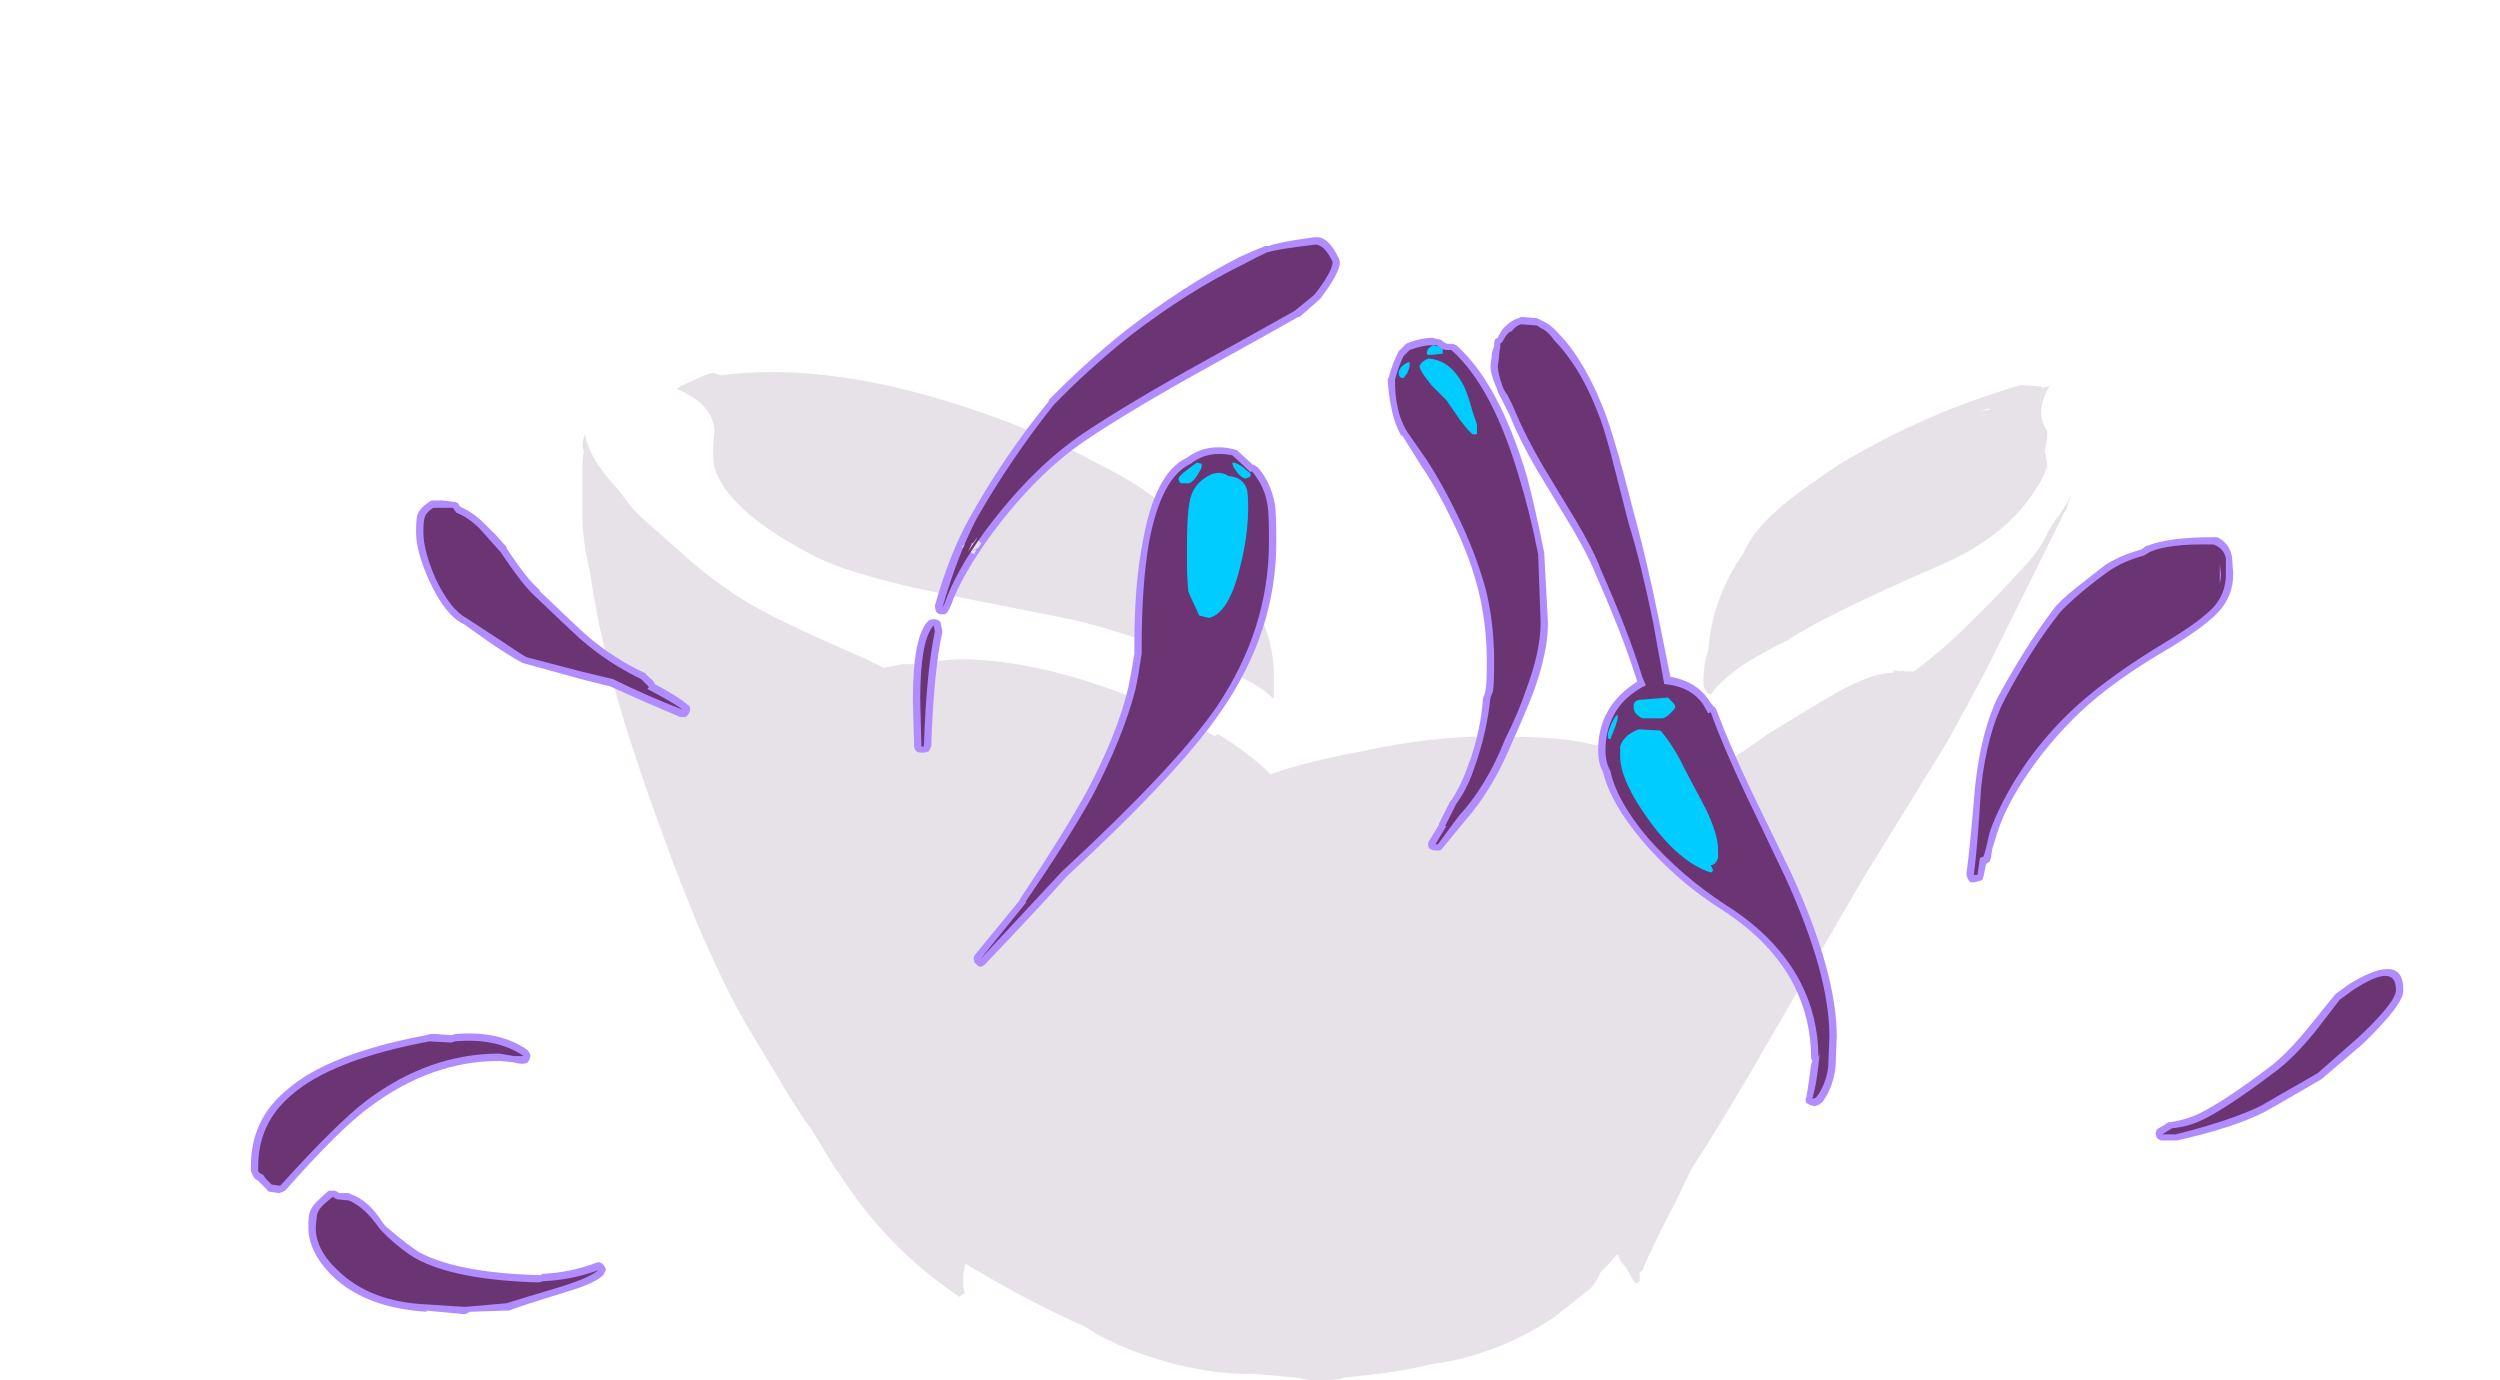<?xml version="1.0" encoding="UTF-8" standalone="no"?>
<svg xmlns:ffdec="https://www.free-decompiler.com/flash" xmlns:xlink="http://www.w3.org/1999/xlink" ffdec:objectType="frame" height="394.7px" width="715.05px" xmlns="http://www.w3.org/2000/svg">
  <g transform="matrix(1.0, 0.0, 0.0, 1.0, 390.95, 317.1)">
    <use ffdec:characterId="3003" height="41.2" transform="matrix(7.0, 0.0, 0.0, 7.0, -224.35, -210.8)" width="60.85" xlink:href="#shape0"/>
    <use ffdec:characterId="3002" height="44.0" transform="matrix(7.0, 0.0, 0.0, 7.0, -319.2, -249.2)" width="87.95" xlink:href="#shape1"/>
  </g>
  <defs>
    <g id="shape0" transform="matrix(1.0, 0.0, 0.0, 1.0, 31.05, 25.4)">
      <path d="M18.3 -14.5 L18.25 -14.45 Q17.3 -14.0 16.5 -13.5 15.45 -12.8 15.05 -12.2 15.0 -12.25 14.95 -12.25 14.75 -12.4 14.75 -12.7 14.75 -13.5 14.95 -14.0 15.1 -16.15 16.4 -18.0 16.95 -19.35 19.35 -20.95 20.2 -21.6 21.15 -22.1 24.15 -23.8 27.7 -24.85 L28.5 -24.8 28.55 -24.8 28.6 -24.75 28.9 -24.8 Q28.55 -24.25 28.55 -23.7 28.55 -23.4 28.75 -23.05 L28.8 -22.95 28.8 -22.7 28.7 -22.15 Q28.8 -21.8 28.8 -21.5 28.6 -20.95 28.3 -20.55 27.1 -18.65 24.45 -17.5 20.05 -15.6 18.3 -14.5 M9.85 -10.25 L10.3 -10.15 10.8 -10.15 Q12.9 -9.45 14.3 -8.5 L15.6 -9.4 16.4 -9.9 17.4 -10.6 Q20.0 -12.2 20.5 -12.45 21.75 -13.1 22.5 -13.1 L22.55 -13.2 22.85 -13.15 22.85 -13.2 23.0 -13.15 23.35 -13.15 Q24.5 -14.0 25.55 -15.05 26.6 -16.05 28.1 -17.7 L28.55 -18.3 29.0 -19.15 Q29.35 -19.6 29.65 -20.1 L29.8 -20.4 29.55 -19.7 29.5 -19.65 26.4 -13.4 Q25.85 -12.35 24.95 -10.7 L24.7 -10.25 21.25 -4.65 16.55 3.45 Q15.35 5.5 14.25 7.2 L13.65 8.45 Q12.6 10.45 12.25 11.35 L12.15 11.4 12.15 11.75 12.1 11.8 12.0 11.85 Q11.9 11.8 11.7 11.4 L11.55 11.15 Q11.35 11.0 11.25 10.65 10.95 11.0 10.55 11.4 10.4 11.75 10.15 12.05 9.9 12.25 8.7 13.2 7.7 13.9 6.35 14.45 4.95 15.0 3.65 15.15 2.3 15.5 0.05 15.7 -0.05 15.8 -0.65 15.8 L-1.35 15.8 -1.9 15.7 -3.6 15.55 Q-5.85 15.6 -8.45 14.65 -9.75 14.15 -10.55 13.6 -12.55 12.75 -15.4 11.05 -15.6 11.85 -15.4 12.3 L-15.5 12.25 -15.5 12.3 -15.65 12.4 Q-18.65 10.4 -20.6 7.3 L-20.7 7.2 -21.7 5.55 Q-22.2 4.9 -22.9 3.7 L-23.95 1.95 Q-24.95 0.35 -25.85 -1.7 -26.4 -2.85 -27.35 -5.35 -28.95 -9.6 -29.75 -12.5 -30.45 -15.1 -30.75 -17.25 -31.05 -18.5 -31.05 -19.45 L-31.05 -21.7 -31.0 -22.15 -31.05 -22.35 Q-31.05 -22.6 -30.95 -22.85 -30.75 -21.8 -29.65 -20.65 L-28.95 -19.75 -28.7 -19.5 -27.35 -18.3 Q-25.6 -16.7 -24.1 -15.85 -22.8 -15.1 -19.45 -13.65 L-18.75 -13.3 -17.95 -13.45 -17.5 -13.45 -17.15 -13.55 -16.9 -13.55 -15.7 -13.65 Q-12.35 -13.65 -8.1 -11.9 -6.55 -11.25 -5.2 -10.5 L-5.1 -10.6 Q-4.65 -10.35 -3.85 -9.75 -3.15 -9.2 -2.95 -8.95 -1.35 -9.5 0.85 -9.9 3.65 -10.5 6.0 -10.5 8.6 -10.5 9.85 -10.25 M26.45 -23.85 L26.4 -23.9 26.1 -23.8 26.45 -23.85 M-27.2 -24.7 Q-27.1 -24.8 -26.5 -25.05 -25.9 -25.35 -25.7 -25.35 L-25.4 -25.25 Q-20.85 -25.85 -14.8 -23.75 -12.3 -22.9 -10.1 -21.7 -8.1 -20.7 -7.35 -19.95 -5.1 -18.45 -3.9 -16.5 -2.8 -14.7 -2.8 -13.0 -2.8 -12.3 -2.8 -12.1 L-2.85 -12.05 -3.0 -12.2 Q-3.4 -12.6 -4.85 -13.25 -5.5 -13.5 -6.05 -13.65 L-7.05 -14.0 Q-9.45 -14.95 -11.45 -15.35 -16.05 -16.25 -17.4 -16.55 -20.25 -17.2 -21.45 -17.8 -24.9 -19.55 -25.6 -21.3 -25.8 -21.8 -25.65 -23.0 -25.75 -24.1 -27.2 -24.7" fill="#48234f" fill-opacity="0.129" fill-rule="evenodd" stroke="none"/>
    </g>
    <g id="shape1" transform="matrix(1.0, 0.0, 0.0, 1.0, 45.6, 35.6)">
      <path d="M5.75 -32.05 Q6.0 -32.25 6.2 -32.3 L6.3 -32.35 6.95 -32.3 7.35 -32.1 Q7.65 -31.9 7.9 -31.6 8.3 -31.2 8.7 -30.55 9.3 -29.6 9.8 -28.25 10.05 -27.55 10.45 -26.1 L11.0 -24.0 Q11.45 -22.35 11.95 -19.9 L12.4 -17.65 Q13.5 -17.45 14.0 -16.65 L14.15 -16.45 Q14.25 -16.4 14.3 -16.25 14.8 -14.9 15.75 -12.9 L17.35 -9.6 Q19.2 -5.55 19.2 -2.95 L19.15 -1.7 Q19.05 -0.85 18.6 -0.25 18.5 -0.2 18.45 -0.15 L18.3 -0.1 18.1 -0.15 Q18.0 -0.2 17.95 -0.25 17.9 -0.35 17.95 -0.45 18.05 -0.95 18.15 -1.8 L18.2 -1.95 Q18.15 -2.05 18.15 -2.1 18.15 -3.65 17.45 -5.05 16.55 -6.8 14.55 -8.1 12.65 -9.3 11.25 -10.95 9.95 -12.5 9.65 -13.75 9.45 -14.1 9.45 -14.65 9.45 -15.55 9.85 -16.25 10.25 -16.95 11.05 -17.45 L11.0 -17.6 Q10.45 -19.35 9.3 -21.95 9.0 -22.7 8.25 -23.95 L6.95 -26.1 Q6.25 -27.3 5.85 -28.3 L5.5 -29.0 Q5.35 -29.25 5.3 -29.45 5.05 -30.0 5.05 -30.35 L5.1 -30.75 Q5.1 -30.9 5.2 -31.15 L5.2 -31.25 Q5.2 -31.35 5.25 -31.45 L5.35 -31.5 Q5.5 -31.85 5.7 -32.0 L5.75 -32.05 M2.7 -31.5 L2.85 -31.45 Q2.95 -31.45 3.05 -31.4 3.15 -31.3 3.3 -31.25 L3.45 -31.25 Q3.55 -31.25 3.65 -31.2 5.4 -29.65 6.55 -25.8 6.9 -24.45 7.25 -22.7 L7.25 -22.65 7.4 -19.85 Q7.4 -18.65 6.8 -17.0 6.45 -16.1 5.95 -15.0 5.15 -13.05 4.0 -11.75 L3.1 -10.65 3.0 -10.55 2.8 -10.55 Q2.7 -10.55 2.6 -10.6 2.5 -10.65 2.5 -10.8 2.5 -10.9 2.55 -10.95 L2.95 -11.6 2.95 -11.65 3.4 -12.55 3.45 -12.6 Q3.85 -13.2 4.15 -14.05 4.65 -15.4 4.75 -16.8 L4.8 -16.9 4.85 -17.1 Q4.9 -17.3 4.9 -18.3 4.9 -19.8 4.55 -21.2 4.2 -22.6 3.45 -24.1 2.85 -25.35 2.2 -26.3 L1.45 -27.5 1.4 -27.5 Q1.1 -28.05 1.0 -28.65 0.9 -29.05 0.85 -29.8 L0.9 -29.9 Q1.05 -30.45 1.25 -30.85 L1.3 -30.95 1.6 -31.25 1.7 -31.3 Q2.25 -31.5 2.7 -31.5 M35.35 -22.55 L35.4 -21.85 Q35.4 -20.95 34.8 -20.3 34.3 -19.75 32.85 -18.85 30.6 -17.55 29.25 -16.3 27.8 -14.95 26.75 -13.3 26.05 -12.2 25.75 -11.25 L25.55 -10.6 25.5 -10.25 25.45 -10.1 25.3 -10.0 25.2 -9.5 25.15 -9.35 Q25.05 -9.3 25.0 -9.3 L24.85 -9.25 24.65 -9.25 24.55 -9.4 Q24.5 -9.5 24.5 -9.6 24.65 -10.7 24.85 -13.15 25.1 -15.45 25.8 -16.85 26.95 -18.95 28.05 -20.4 28.25 -20.7 29.0 -21.3 L30.15 -22.2 Q30.75 -22.6 31.65 -22.85 L31.85 -23.0 31.9 -23.0 Q32.75 -23.35 34.6 -23.35 L34.75 -23.35 Q35.25 -23.1 35.35 -22.55 M34.4 -22.7 L34.55 -22.6 34.65 -22.85 34.6 -22.85 34.6 -22.8 34.4 -22.7 M39.55 -4.65 L39.6 -4.7 40.15 -5.1 Q41.15 -5.7 41.65 -5.7 42.35 -5.75 42.35 -4.85 42.4 -4.3 40.7 -2.65 L39.0 -1.2 Q36.85 0.05 36.65 0.15 35.35 0.8 33.1 1.3 L32.5 1.3 Q32.4 1.3 32.35 1.25 32.25 1.2 32.25 1.1 32.2 1.0 32.25 0.95 32.25 0.85 32.35 0.8 32.55 0.7 32.75 0.55 L32.85 0.55 Q33.45 0.45 33.9 0.25 34.9 -0.2 36.95 -1.75 37.65 -2.3 38.5 -3.35 L39.55 -4.65 M-13.0 -28.95 Q-11.6 -30.4 -9.85 -31.8 -7.45 -33.65 -5.2 -34.8 -4.65 -35.05 -4.15 -35.25 L-4.0 -35.25 Q-3.65 -35.4 -2.2 -35.6 L-2.15 -35.6 Q-1.6 -35.7 -1.15 -34.75 L-1.1 -34.6 Q-1.1 -34.15 -1.9 -33.1 L-1.95 -33.05 -2.75 -32.35 -2.8 -32.35 Q-4.3 -31.5 -6.3 -30.4 -9.65 -28.55 -11.5 -27.3 -13.5 -25.95 -15.35 -23.45 -16.55 -21.8 -17.0 -20.55 L-17.1 -20.35 Q-17.15 -20.25 -17.25 -20.2 L-17.45 -20.2 Q-17.55 -20.25 -17.6 -20.3 -17.65 -20.45 -17.65 -20.55 -17.05 -22.7 -16.2 -24.2 -14.8 -26.7 -13.0 -28.9 L-13.0 -28.95 M-29.45 -17.75 L-29.3 -17.6 Q-29.1 -17.45 -29.1 -17.35 -28.15 -16.85 -27.75 -16.5 -27.65 -16.45 -27.65 -16.35 -27.65 -16.25 -27.7 -16.15 -27.75 -16.05 -27.85 -16.0 L-28.05 -16.0 Q-29.6 -16.65 -30.9 -17.25 L-32.1 -17.55 -34.45 -18.2 Q-34.55 -18.2 -35.7 -18.95 L-36.9 -19.8 Q-37.65 -20.15 -38.3 -21.55 -38.85 -22.75 -38.85 -23.55 -38.85 -24.05 -38.8 -24.25 -38.7 -24.55 -38.3 -24.8 -38.25 -24.85 -38.15 -24.85 L-37.75 -24.85 -37.35 -24.8 Q-37.25 -24.8 -37.15 -24.75 L-37.05 -24.6 Q-36.5 -24.35 -36.05 -23.9 L-35.6 -23.45 -35.15 -22.95 -35.15 -22.9 Q-34.3 -21.6 -33.8 -21.2 L-33.8 -21.15 Q-32.6 -20.0 -31.95 -19.4 -30.8 -18.4 -29.5 -17.8 L-29.45 -17.75 M-38.05 -3.05 L-37.4 -3.0 -37.25 -3.05 Q-35.45 -3.2 -34.3 -2.4 L-34.2 -2.25 Q-34.15 -2.15 -34.2 -2.1 -34.2 -2.0 -34.25 -1.95 -34.35 -1.75 -34.9 -1.9 L-35.45 -1.95 Q-38.2 -1.95 -40.7 -0.1 -41.95 0.8 -44.2 3.35 L-44.3 3.4 -44.45 3.45 -44.8 3.4 Q-44.9 3.4 -44.95 3.3 L-45.3 2.95 Q-45.5 2.85 -45.55 2.65 L-45.6 2.55 -45.6 2.35 Q-45.6 0.45 -44.15 -0.75 -42.45 -2.25 -38.45 -3.0 L-38.25 -3.05 -38.05 -3.05 M-3.75 -24.65 L-3.75 -24.6 Q-3.7 -24.3 -3.7 -23.15 -3.7 -19.5 -5.95 -16.25 -7.65 -13.75 -12.25 -9.5 -13.45 -8.15 -15.6 -5.9 -15.65 -5.85 -15.75 -5.8 -15.9 -5.8 -15.95 -5.9 -16.05 -5.95 -16.05 -6.05 -16.1 -6.2 -16.0 -6.3 L-14.2 -8.5 -14.15 -8.6 Q-12.45 -11.15 -11.45 -12.95 -10.2 -15.3 -9.75 -17.2 -9.65 -17.65 -9.5 -18.6 L-9.5 -18.95 Q-9.5 -21.45 -9.15 -23.2 -8.65 -26.0 -7.35 -26.6 -6.55 -27.2 -5.45 -26.95 L-5.3 -26.9 -4.65 -26.3 -4.6 -26.3 -4.45 -26.2 Q-3.9 -25.55 -3.75 -24.65 M-15.8 -23.05 L-15.75 -23.1 -16.15 -23.5 -16.4 -23.1 -16.55 -22.95 -16.05 -22.65 -15.95 -22.85 -16.1 -22.8 -16.15 -22.8 -15.9 -22.9 -15.85 -22.95 -15.75 -23.1 -15.8 -23.05 M-17.7 -20.0 Q-17.6 -20.0 -17.5 -19.95 -17.4 -19.9 -17.4 -19.75 L-17.35 -19.55 Q-17.35 -19.5 -17.35 -19.45 -17.7 -17.85 -17.8 -14.8 -17.85 -14.7 -17.9 -14.6 -18.0 -14.55 -18.1 -14.55 L-18.2 -14.55 Q-18.35 -14.55 -18.4 -14.6 -18.5 -14.7 -18.5 -14.8 L-18.55 -16.65 -18.55 -16.7 Q-18.55 -19.35 -17.9 -19.95 -17.8 -20.0 -17.7 -20.0 M-33.7 6.75 Q-32.55 6.7 -31.5 6.3 -31.4 6.25 -31.3 6.3 -31.2 6.35 -31.15 6.45 -31.1 6.5 -31.1 6.6 -31.15 6.7 -31.2 6.8 -31.55 7.15 -32.75 7.5 -34.7 8.1 -35.05 8.25 L-35.15 8.25 -36.65 8.3 -36.85 8.4 -38.45 8.25 -38.4 8.3 Q-40.85 8.15 -42.2 6.9 -43.25 5.9 -43.25 4.85 -43.25 4.4 -43.2 4.25 -43.1 3.95 -42.75 3.65 -42.5 3.4 -42.4 3.35 L-42.2 3.35 Q-42.1 3.35 -42.0 3.45 L-41.6 3.45 -41.5 3.5 Q-40.8 3.75 -40.25 4.6 L-40.1 4.8 -39.8 5.05 Q-39.2 5.55 -38.75 5.85 -37.2 6.7 -33.9 6.8 L-33.75 6.8 -33.7 6.75" fill="#b18cff" fill-rule="evenodd" stroke="none"/>
      <path d="M1.5 -30.75 L1.75 -31.0 Q2.3 -31.2 2.7 -31.2 L2.85 -31.2 Q3.05 -31.0 3.3 -31.0 L3.45 -31.0 Q5.15 -29.5 6.25 -25.7 6.65 -24.4 7.0 -22.65 L7.1 -19.85 Q7.1 -18.7 6.5 -17.1 6.2 -16.2 5.65 -15.1 4.9 -13.2 3.75 -11.95 L2.9 -10.8 2.8 -10.8 3.25 -11.55 3.2 -11.55 3.65 -12.45 Q4.1 -13.05 4.4 -13.95 4.9 -15.35 5.05 -16.8 L5.15 -17.05 Q5.2 -17.25 5.2 -18.3 5.2 -19.85 4.85 -21.25 4.45 -22.7 3.7 -24.25 3.1 -25.5 2.45 -26.5 L1.65 -27.65 Q1.35 -28.15 1.25 -28.7 1.15 -29.1 1.15 -29.8 1.3 -30.35 1.5 -30.75 M5.45 -31.25 L5.55 -31.35 Q5.7 -31.65 5.85 -31.75 L5.9 -31.75 Q6.1 -32.0 6.3 -32.05 L6.95 -32.0 7.1 -31.9 7.2 -31.85 Q7.45 -31.7 7.65 -31.4 8.05 -31.0 8.45 -30.4 9.05 -29.5 9.55 -28.15 9.8 -27.45 10.15 -26.05 L10.7 -23.9 Q11.2 -22.3 11.7 -19.85 11.95 -18.45 12.15 -17.35 13.25 -17.25 13.75 -16.5 L13.95 -16.15 14.05 -16.2 Q14.55 -14.8 15.5 -12.8 L17.1 -9.45 Q18.9 -5.5 18.9 -2.95 L18.85 -1.7 Q18.75 -0.95 18.35 -0.45 L18.2 -0.4 Q18.35 -0.9 18.45 -1.75 L18.5 -2.25 18.45 -2.1 Q18.45 -3.75 17.7 -5.2 16.75 -7.0 14.7 -8.3 12.85 -9.5 11.45 -11.1 10.2 -12.6 9.95 -13.8 9.75 -14.15 9.75 -14.65 9.75 -15.45 10.1 -16.1 10.5 -16.85 11.4 -17.3 L11.25 -17.65 Q10.7 -19.45 9.55 -22.05 9.25 -22.85 8.5 -24.1 L7.2 -26.25 Q6.5 -27.45 6.1 -28.4 L5.95 -28.75 5.75 -29.15 Q5.6 -29.35 5.55 -29.5 5.35 -30.05 5.35 -30.35 L5.4 -30.7 Q5.4 -30.9 5.45 -31.1 L5.45 -31.25 M35.1 -21.85 Q35.1 -21.05 34.6 -20.5 34.1 -19.95 32.7 -19.1 30.45 -17.75 29.05 -16.5 27.55 -15.15 26.5 -13.45 25.8 -12.3 25.45 -11.3 L25.3 -10.65 25.2 -10.3 25.05 -10.25 24.95 -9.55 24.8 -9.55 Q24.95 -10.65 25.1 -13.15 25.35 -15.35 26.05 -16.7 27.15 -18.8 28.3 -20.25 28.5 -20.5 29.2 -21.1 29.8 -21.6 30.3 -21.95 30.85 -22.35 31.75 -22.6 L32.0 -22.75 Q32.8 -23.1 34.6 -23.05 35.0 -22.9 35.1 -22.5 35.1 -22.4 35.1 -21.85 M34.9 -21.85 L34.85 -22.25 34.85 -21.45 Q34.9 -21.65 34.9 -21.85 M34.55 -22.85 L34.55 -22.85 M40.3 -4.85 Q42.05 -6.0 42.05 -4.85 42.05 -4.35 40.5 -2.9 L38.85 -1.45 36.5 -0.1 Q35.25 0.5 33.05 1.05 L32.5 1.05 32.9 0.8 Q33.5 0.75 34.05 0.5 35.05 0.05 37.1 -1.5 37.85 -2.05 38.75 -3.15 L39.75 -4.45 40.3 -4.85 M-2.15 -35.3 Q-1.75 -35.35 -1.4 -34.6 -1.4 -34.2 -2.15 -33.25 L-2.95 -32.6 Q-4.45 -31.75 -6.45 -30.65 -9.8 -28.8 -11.65 -27.55 -13.7 -26.15 -15.6 -23.6 -16.8 -21.95 -17.25 -20.65 L-17.35 -20.45 Q-16.75 -22.55 -15.95 -24.1 -14.55 -26.55 -12.8 -28.75 -11.4 -30.2 -9.65 -31.6 -7.3 -33.4 -5.05 -34.5 -4.5 -34.8 -4.05 -35.0 L-4.0 -35.0 Q-3.8 -35.1 -2.15 -35.3 M-32.15 -19.2 Q-31.0 -18.2 -29.65 -17.55 L-29.35 -17.25 -29.35 -17.2 -29.4 -17.15 Q-28.35 -16.6 -27.95 -16.3 -29.5 -16.9 -30.8 -17.55 L-32.05 -17.85 -34.35 -18.45 Q-34.45 -18.5 -35.5 -19.2 L-36.8 -20.05 Q-37.45 -20.4 -38.05 -21.65 -38.55 -22.8 -38.55 -23.55 -38.55 -24.0 -38.5 -24.15 -38.45 -24.35 -38.15 -24.55 L-37.35 -24.55 -37.2 -24.35 Q-36.7 -24.15 -36.25 -23.7 L-35.85 -23.25 -35.4 -22.75 Q-34.5 -21.4 -34.0 -20.95 -32.8 -19.8 -32.15 -19.2 M-35.45 -2.25 Q-38.3 -2.25 -40.85 -0.35 -42.1 0.6 -44.4 3.15 L-44.75 3.1 -45.0 2.85 -45.1 2.7 Q-45.25 2.65 -45.3 2.55 L-45.3 2.35 Q-45.3 0.6 -43.95 -0.55 -42.3 -2.0 -38.3 -2.75 L-37.4 -2.7 -37.25 -2.75 Q-35.55 -2.9 -34.45 -2.15 L-34.85 -2.15 -35.45 -2.25 M-4.7 -26.05 Q-4.15 -25.4 -4.05 -24.6 -4.0 -24.3 -4.0 -23.15 -4.0 -19.6 -6.15 -16.4 -7.85 -13.95 -12.45 -9.7 L-15.8 -6.1 -13.9 -8.45 -13.95 -8.45 Q-12.2 -11.0 -11.2 -12.8 -9.95 -15.2 -9.45 -17.15 -9.35 -17.6 -9.2 -18.6 L-9.2 -18.95 Q-9.2 -21.4 -8.9 -23.15 -8.4 -25.8 -7.2 -26.35 -6.5 -26.9 -5.5 -26.7 -5.05 -26.3 -4.75 -26.0 L-4.7 -26.05 M-16.1 -23.1 L-16.15 -23.1 -16.15 -23.05 -16.3 -22.75 -15.9 -23.35 -15.95 -23.3 -16.1 -23.1 M-17.65 -19.5 Q-18.0 -17.85 -18.1 -14.8 L-18.2 -14.8 -18.25 -16.7 Q-18.25 -19.15 -17.7 -19.75 L-17.65 -19.5 M-33.65 7.05 Q-32.5 7.0 -31.4 6.6 -31.75 6.9 -32.85 7.25 -34.85 7.85 -35.15 7.95 L-36.85 8.1 -38.4 8.0 Q-40.7 7.9 -42.0 6.65 -42.95 5.8 -42.95 4.85 L-42.9 4.35 Q-42.85 4.1 -42.55 3.85 L-42.25 3.6 Q-42.2 3.65 -42.1 3.7 L-41.6 3.75 Q-41.0 4.0 -40.45 4.75 L-40.3 4.95 -40.0 5.25 Q-39.4 5.8 -38.9 6.1 -37.3 7.0 -33.85 7.1 L-33.65 7.05" fill="#6b3473" fill-rule="evenodd" stroke="none"/>
      <path d="M2.9 -31.15 L3.1 -31.05 3.1 -30.85 2.65 -30.8 2.5 -30.8 Q2.45 -30.8 2.45 -30.9 2.45 -31.05 2.7 -31.2 L2.9 -31.15 M1.75 -30.5 L1.75 -30.35 Q1.75 -30.3 1.65 -30.05 L1.5 -29.85 Q1.4 -29.85 1.35 -29.9 1.3 -29.95 1.3 -30.1 1.3 -30.15 1.4 -30.3 1.55 -30.45 1.7 -30.5 L1.75 -30.5 M2.5 -30.65 Q3.45 -30.6 4.0 -29.45 4.15 -29.1 4.3 -28.55 L4.5 -27.95 4.5 -27.6 Q4.55 -27.55 4.35 -27.55 4.25 -27.55 3.8 -28.15 L3.25 -28.95 2.65 -29.55 Q2.15 -30.15 2.15 -30.35 L2.25 -30.5 Q2.4 -30.6 2.5 -30.65 M12.5 -16.6 Q12.6 -16.5 12.6 -16.4 12.6 -16.35 12.4 -16.15 12.2 -15.95 12.05 -15.95 L11.25 -15.95 Q11.05 -16.05 10.95 -16.2 10.9 -16.3 10.9 -16.45 10.9 -16.65 11.1 -16.7 L12.3 -16.8 12.5 -16.6 M10.25 -16.0 Q10.25 -15.9 10.15 -15.6 L9.95 -15.1 9.9 -15.1 9.85 -15.15 9.85 -15.3 Q9.85 -15.4 10.0 -15.75 10.15 -16.05 10.25 -16.1 10.25 -16.2 10.25 -16.0 M10.35 -14.8 Q10.4 -15.0 10.6 -15.2 10.75 -15.35 11.1 -15.5 L12.0 -15.45 Q12.55 -14.8 13.0 -13.85 L13.85 -12.25 Q14.35 -11.2 14.35 -10.6 L14.35 -10.25 Q14.25 -9.95 14.05 -9.95 L14.15 -9.75 Q14.1 -9.65 14.05 -9.65 12.8 -10.05 11.55 -11.75 10.35 -13.4 10.35 -14.4 L10.35 -14.8 M-4.9 -25.3 Q-4.85 -25.1 -4.85 -24.55 -4.85 -23.4 -5.2 -22.05 -5.65 -20.25 -6.45 -20.05 L-6.85 -20.15 Q-7.25 -21.0 -7.3 -21.15 L-7.35 -21.95 -7.35 -23.05 Q-7.35 -24.2 -7.25 -24.75 -7.15 -25.4 -6.65 -25.75 -6.1 -26.15 -5.65 -25.85 -5.05 -25.8 -4.9 -25.3 M-4.8 -25.8 L-4.95 -25.75 Q-5.1 -25.75 -5.3 -26.0 -5.5 -26.25 -5.5 -26.4 -5.3 -26.4 -5.05 -26.2 L-4.75 -25.95 -4.75 -25.85 -4.8 -25.8 M-7.35 -26.1 L-6.95 -26.4 -6.75 -26.35 -6.75 -26.25 Q-6.75 -26.15 -6.95 -25.85 -7.15 -25.55 -7.3 -25.55 L-7.6 -25.55 -7.65 -25.6 -7.7 -25.7 Q-7.7 -25.85 -7.35 -26.1" fill="#00ccff" fill-rule="evenodd" stroke="none"/>
    </g>
  </defs>
</svg>

